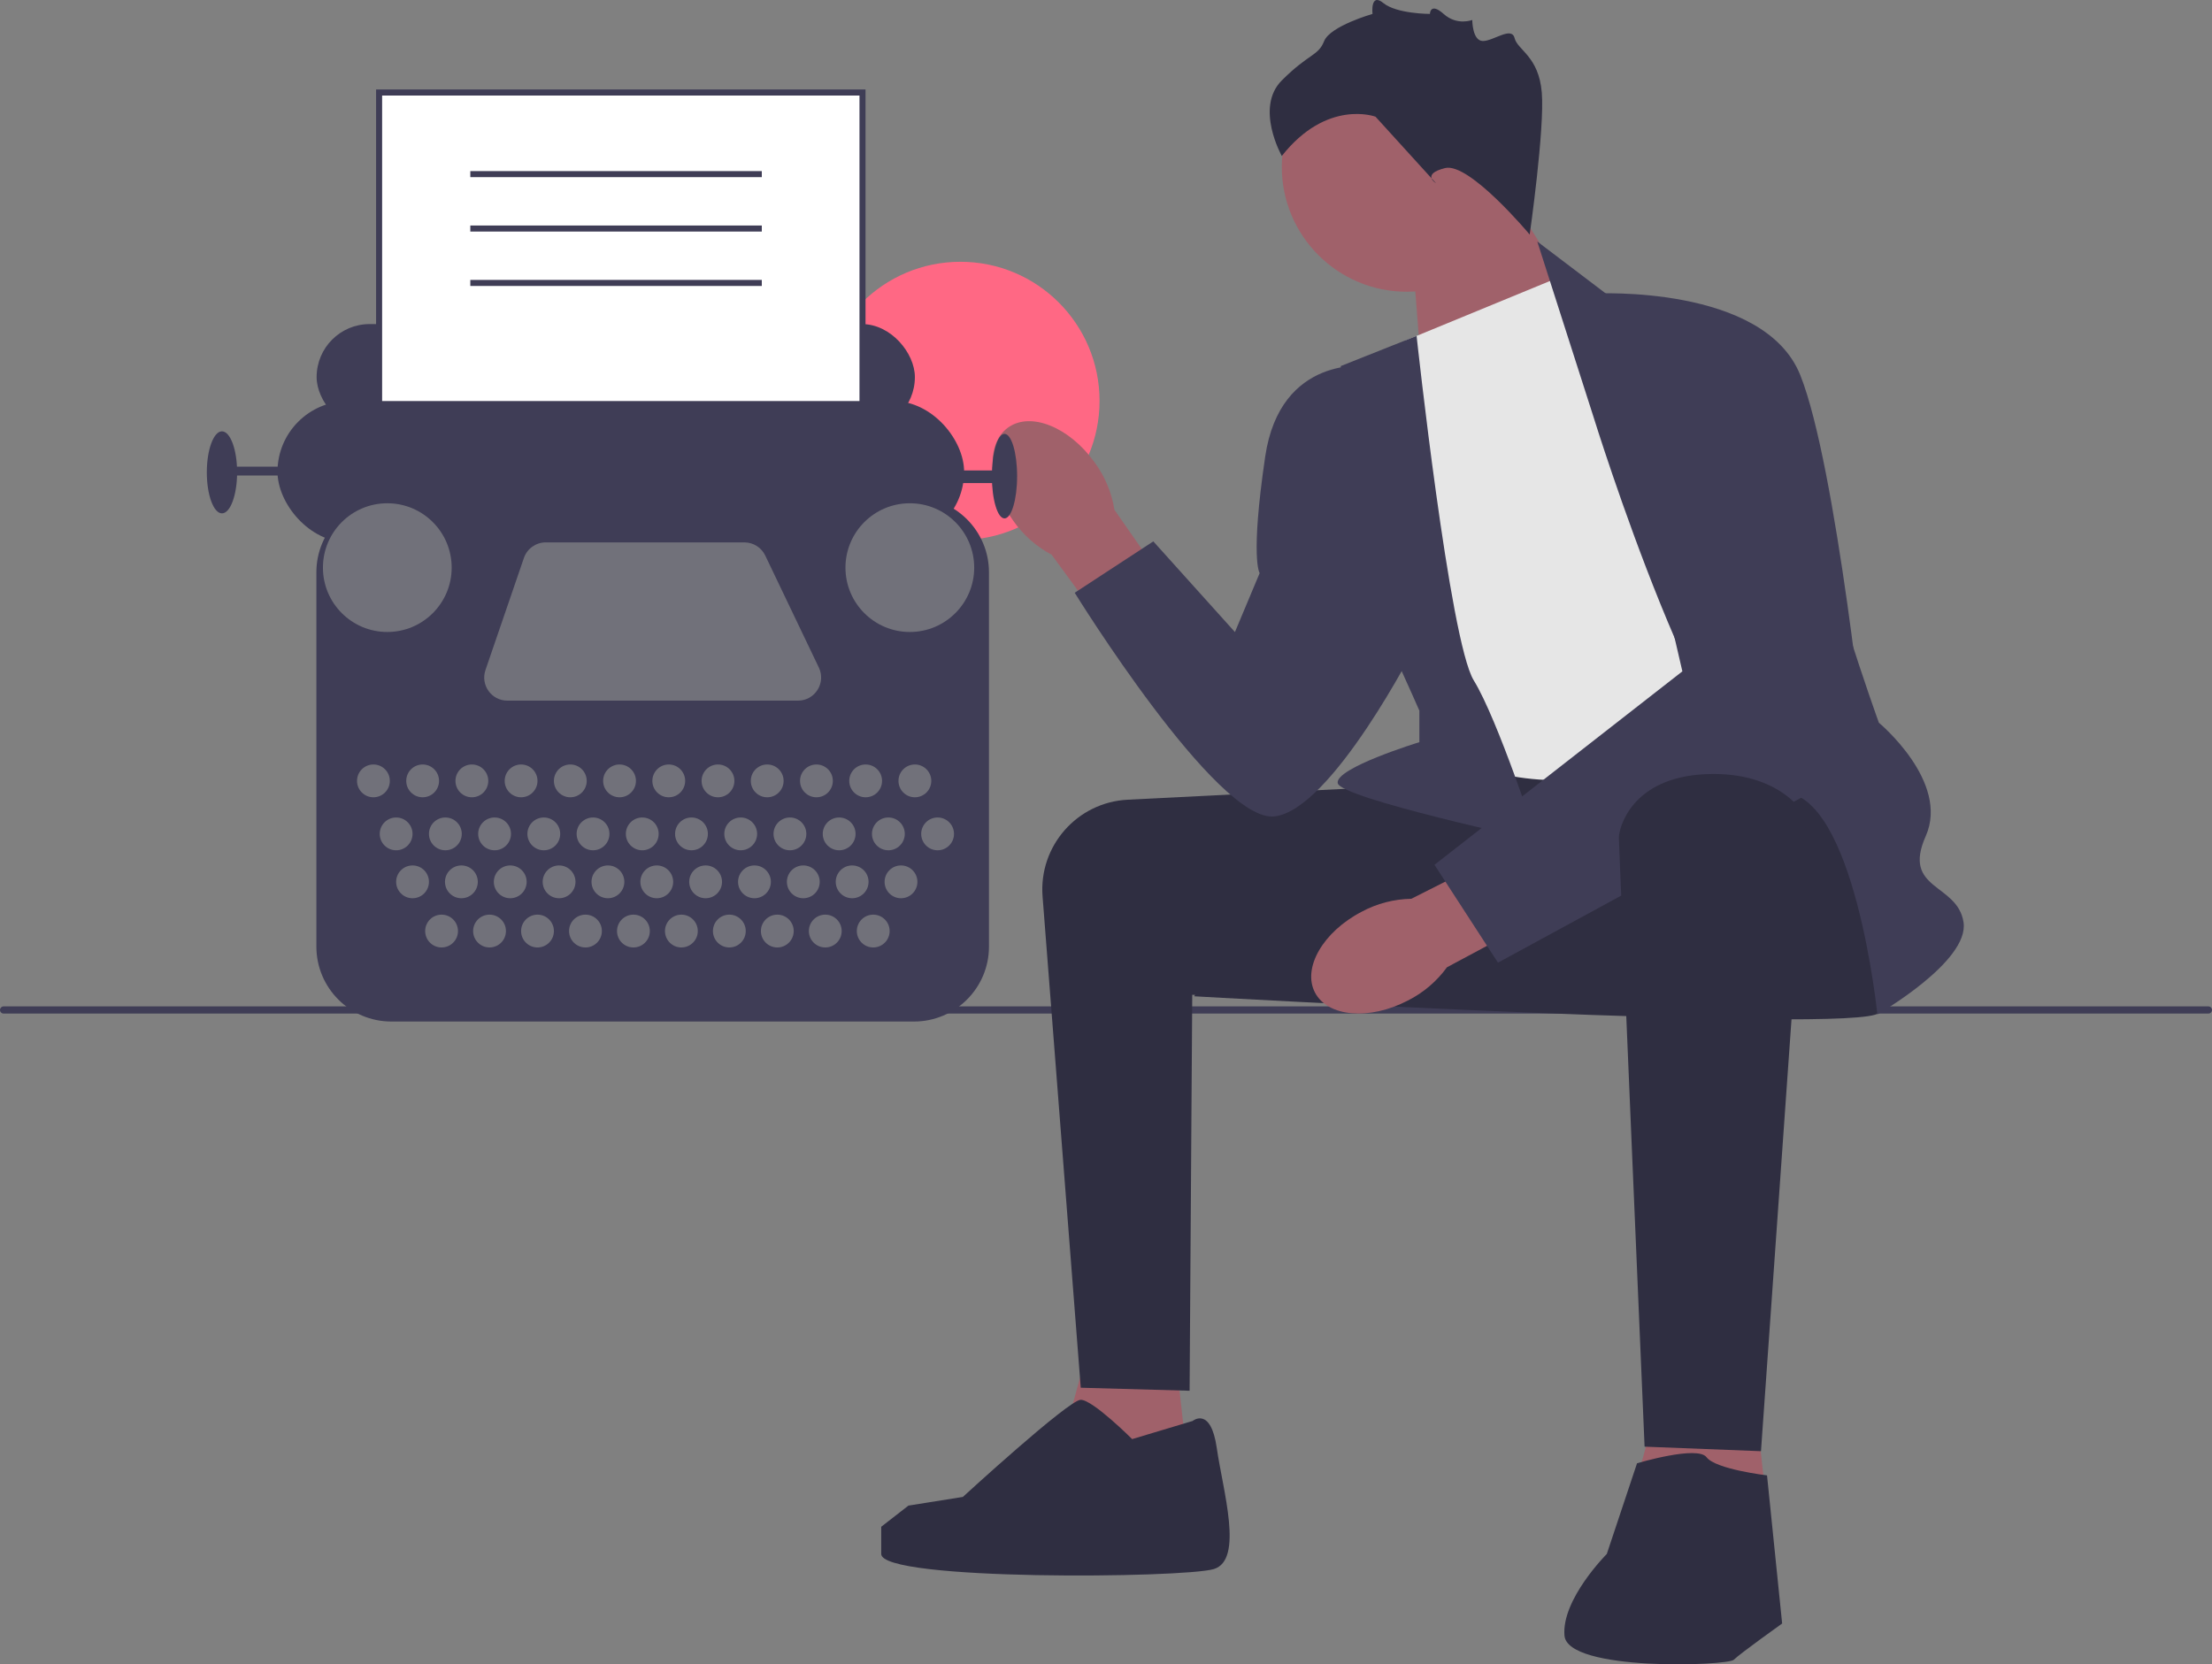 <svg xmlns="http://www.w3.org/2000/svg" width="731.67" height="550.618" viewBox="0 0 731.67 550.618" xmlns:xlink="http://www.w3.org/1999/xlink"><rect x="0" y="0" width="731.67" height="550.618" fill="#808080" stroke="none"/><circle cx="317.682" cy="132.627" r="46.021" fill="#ff6884"/><g><path d="M0,334.134c0,.66,.53,1.19,1.19,1.19H730.48c.66,0,1.19-.53,1.19-1.19,0-.66-.53-1.19-1.19-1.19H1.19c-.66,0-1.19,.53-1.19,1.19Z" fill="#3f3d56"/><g><polygon points="466.985 81.606 470.811 130.557 526.268 107.393 494.985 57.606 466.985 81.606" fill="#a0616a"/><circle cx="465.323" cy="55.181" r="41.339" fill="#a0616a"/><polygon points="387.985 440.606 394.985 503.393 345.985 496.606 361.985 438.606 387.985 440.606" fill="#a0616a"/><polygon points="578.985 449.606 585.985 512.393 536.985 505.606 552.985 447.606 578.985 449.606" fill="#a0616a"/><path d="M462.485,260.106c-.669,0-54.146,2.685-89.477,4.463-16.723,.841-29.452,15.315-28.155,32.009l12.632,162.528,36,1,.878-131,71.122,4-3-73Z" fill="#2f2e41"/><path d="M619.485,259.106s9,69,2,76c-7,7-226.5-5.5-226.5-5.5,0,0,48.154-69.537,56.827-71.519,8.673-1.981,146.673-8.981,146.673-8.981l21,10Z" fill="#2f2e41"/><path id="uuid-395a52e4-5c72-4314-a9bf-6720c6920e4c-1297" d="M335.127,172.233c-8.359-11.691-9.103-25.48-1.662-30.799,7.441-5.319,20.247-.152,28.607,11.544,3.404,4.626,5.65,10,6.551,15.673l34.792,49.981-19.8,13.708-35.775-48.834c-5.078-2.688-9.437-6.554-12.714-11.273Z" fill="#a0616a"/><path id="uuid-2bcb0f29-4cb0-4836-b3e1-c42200070018-1298" d="M465.674,331.017c-12.747,6.638-26.505,5.441-30.727-2.672-4.223-8.113,2.688-20.068,15.44-26.706,5.058-2.722,10.694-4.192,16.436-4.289l54.365-27.441,10.797,21.526-53.367,28.575c-3.374,4.65-7.812,8.425-12.944,11.008Z" fill="#a0616a"/><path d="M464.985,112.606l51-21,96,148s-67,15-90,18c-23,3-49-9-49-9l-8-136Z" fill="#e6e6e6"/><path d="M526.985,137.606l-18.5-57.709,24,18.209s68,45,68,64c0,19,21,77,21,77,0,0,23.5,19.5,15.5,37.5-8,18,10.5,15.5,12.5,28.5,2,13-28.5,30.5-28.5,30.5,0,0-7.5-73.5-31.5-73.5-24,0-62.5-124.5-62.5-124.5Z" fill="#3f3d56"/><path d="M468.568,111.13l-25.084,9.976s4,70,8,76,18,38,18,38v10.429s-28,8.571-27,13.571c1,5,66,19,66,19,0,0-13-40-21-53-8-13-18.916-113.976-18.916-113.976Z" fill="#3f3d56"/><path d="M527.485,97.106s56-3,68,27c12,30,22,128,22,128l-122,66.374-21-32.374,82-64-29-125Z" fill="#3f3d56"/><path d="M452.485,121.106s-29-4-34,30-1.823,38.5-1.823,38.5l-8.177,19.5-27-30-26,17s47,76,66,74c19-2,47-57,47-57l-16-92Z" fill="#3f3d56"/><path d="M597.323,270.145l-14.839,209.961-38.5-1.5s-8.5-198.5-8.5-201.5c0-3,4-20,29-21,25-1,32.839,14.039,32.839,14.039Z" fill="#2f2e41"/><path d="M541.485,484.106s20-6,23-2c3,4,20,6,20,6l5,49s-14,10-16,12-55,4-56-8c-1-12,14-27,14-27l10-30Z" fill="#2f2e41"/><path d="M394.485,470.106s6-5,8,9c2,14,9,37-1,40-10,3-110,4-110-5v-9l9-7,18.004-2.869s34.996-32.131,38.996-32.131c4,0,17,13,17,13l20-6Z" fill="#2f2e41"/><path d="M505.985,77.606s-20-24-28-22-3,5-3,5l-20-22s-16-6-31,13c0,0-9-16,0-25,9-9,12-8,14-13,2-5,16-9,16-9,0,0-.803-7.197,3.598-3.598s15.394,3.598,15.394,3.598c0,0,.063-4,4.535,0s9.472,2,9.472,2c0,0,0,6.921,3.5,6.961,3.5,.039,9.5-4.961,10.5-.961s8,6,9,18-4,47-4,47Z" fill="#2f2e41"/></g></g><g><rect x="104.731" y="107.214" width="197.887" height="35.069" rx="17.534" ry="17.534" fill="#3f3d56"/><rect x="125.397" y="30.606" width="159.896" height="175.343" fill="#fff"/><path d="M286.293,206.949H124.397V29.606h161.896V206.949Zm-159.896-2h157.896V31.606H126.397V204.949Z" fill="#3f3d56"/><rect x="91.789" y="132.681" width="227.111" height="46.758" rx="23.379" ry="23.379" fill="#3f3d56"/><ellipse cx="332.26" cy="157.521" rx="4.175" ry="13.986" fill="#3f3d56"/><ellipse cx="73.42" cy="156.269" rx="5.01" ry="13.568" fill="#3f3d56"/><rect x="74.672" y="154.39" width="28.806" height="2.922" fill="#3f3d56"/><rect x="306.376" y="155.642" width="23.379" height="4.175" fill="#3f3d56"/><path d="M302.334,337.957H129.439c-13.669,0-24.79-11.121-24.79-24.79v-123.841c0-13.669,11.121-24.79,24.79-24.79h172.896c13.669,0,24.789,11.121,24.789,24.79v123.841c0,13.669-11.12,24.79-24.789,24.79Z" fill="#3f3d56"/><circle cx="123.518" cy="258.343" r="5.427" fill="#71717a"/><circle cx="131.033" cy="275.878" r="5.427" fill="#71717a"/><circle cx="136.46" cy="291.742" r="5.427" fill="#71717a"/><circle cx="146.062" cy="308.024" r="5.427" fill="#71717a"/><circle cx="161.926" cy="308.024" r="5.427" fill="#71717a"/><circle cx="177.791" cy="308.024" r="5.427" fill="#71717a"/><circle cx="193.655" cy="308.024" r="5.427" fill="#71717a"/><circle cx="209.52" cy="308.024" r="5.427" fill="#71717a"/><circle cx="225.384" cy="308.024" r="5.427" fill="#71717a"/><circle cx="241.248" cy="308.024" r="5.427" fill="#71717a"/><circle cx="257.113" cy="308.024" r="5.427" fill="#71717a"/><circle cx="272.977" cy="308.024" r="5.427" fill="#71717a"/><circle cx="288.841" cy="308.024" r="5.427" fill="#71717a"/><circle cx="152.617" cy="291.742" r="5.427" fill="#71717a"/><circle cx="168.773" cy="291.742" r="5.427" fill="#71717a"/><circle cx="184.93" cy="291.742" r="5.427" fill="#71717a"/><circle cx="201.086" cy="291.742" r="5.427" fill="#71717a"/><circle cx="217.243" cy="291.742" r="5.427" fill="#71717a"/><circle cx="233.4" cy="291.742" r="5.427" fill="#71717a"/><circle cx="249.556" cy="291.742" r="5.427" fill="#71717a"/><circle cx="265.713" cy="291.742" r="5.427" fill="#71717a"/><circle cx="281.869" cy="291.742" r="5.427" fill="#71717a"/><circle cx="298.026" cy="291.742" r="5.427" fill="#71717a"/><circle cx="147.314" cy="275.878" r="5.427" fill="#71717a"/><circle cx="163.596" cy="275.878" r="5.427" fill="#71717a"/><circle cx="179.878" cy="275.878" r="5.427" fill="#71717a"/><circle cx="196.16" cy="275.878" r="5.427" fill="#71717a"/><circle cx="212.442" cy="275.878" r="5.427" fill="#71717a"/><circle cx="228.724" cy="275.878" r="5.427" fill="#71717a"/><circle cx="245.006" cy="275.878" r="5.427" fill="#71717a"/><circle cx="261.287" cy="275.878" r="5.427" fill="#71717a"/><circle cx="277.569" cy="275.878" r="5.427" fill="#71717a"/><circle cx="293.851" cy="275.878" r="5.427" fill="#71717a"/><circle cx="310.133" cy="275.878" r="5.427" fill="#71717a"/><circle cx="139.8" cy="258.343" r="5.427" fill="#71717a"/><circle cx="156.082" cy="258.343" r="5.427" fill="#71717a"/><circle cx="172.363" cy="258.343" r="5.427" fill="#71717a"/><circle cx="188.645" cy="258.343" r="5.427" fill="#71717a"/><circle cx="204.927" cy="258.343" r="5.427" fill="#71717a"/><circle cx="221.209" cy="258.343" r="5.427" fill="#71717a"/><circle cx="237.491" cy="258.343" r="5.427" fill="#71717a"/><circle cx="253.773" cy="258.343" r="5.427" fill="#71717a"/><circle cx="270.055" cy="258.343" r="5.427" fill="#71717a"/><circle cx="286.336" cy="258.343" r="5.427" fill="#71717a"/><circle cx="302.618" cy="258.343" r="5.427" fill="#71717a"/><circle cx="128.11" cy="187.789" r="21.292" fill="#71717a"/><circle cx="300.948" cy="187.789" r="21.292" fill="#71717a"/><path d="M180.522,179.439h65.701c2.945,0,5.628,1.691,6.899,4.347l17.731,37.06c2.429,5.076-1.272,10.948-6.899,10.948h-96.139c-5.248,0-8.936-5.164-7.234-10.128l12.707-37.06c1.06-3.091,3.967-5.167,7.234-5.167Z" fill="#71717a"/></g><rect x="155.568" y="56.606" width="96.417" height="2" fill="#3f3d56"/><rect x="155.568" y="74.606" width="96.417" height="2" fill="#3f3d56"/><rect x="155.568" y="92.606" width="96.417" height="2" fill="#3f3d56"/></svg>